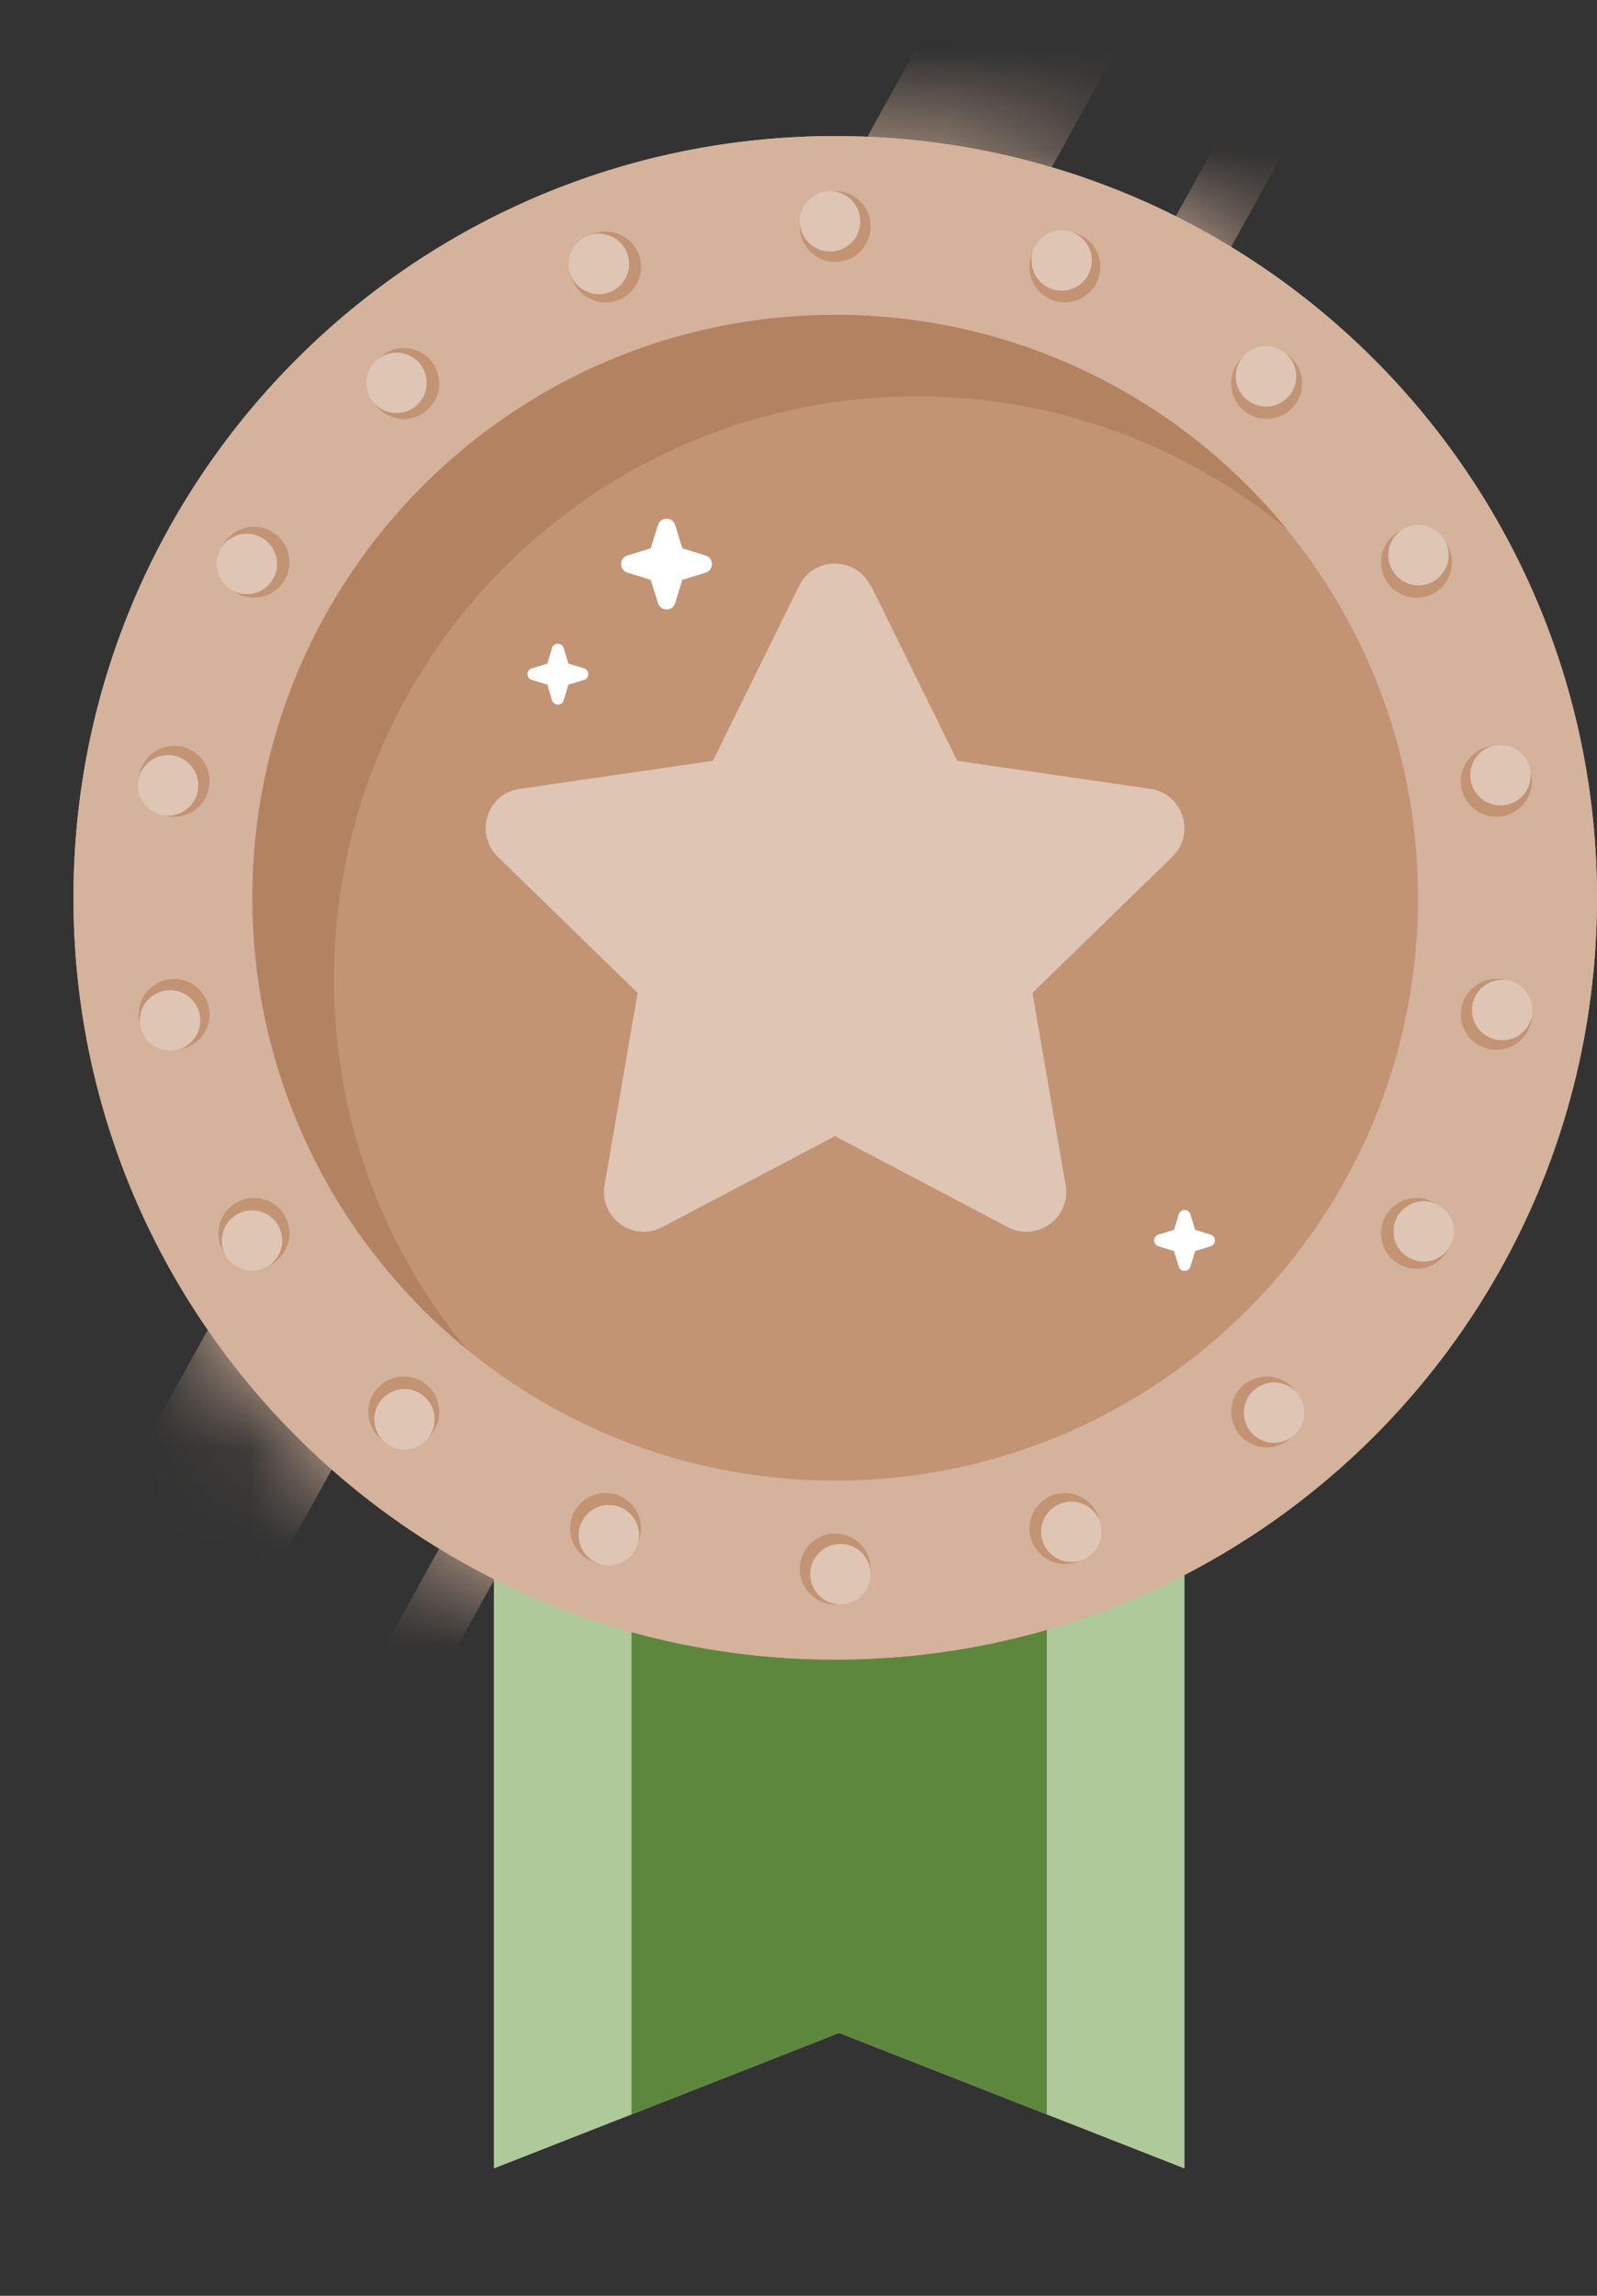 <svg width="16" height="23" viewBox="0 0 16 23" fill="none" xmlns="http://www.w3.org/2000/svg">
<rect x="0" y="0" width="16" height="23" fill="#333333" stroke="none"/>
<g id="Layer_1">
<path id="Vector" d="M11.867 13.216V21.724L10.488 21.183L8.407 20.366L6.327 21.183L4.948 21.724V13.216H11.867Z" fill="#AFC99B"/>
<path id="Vector_2" d="M10.488 13.216V21.183L8.408 20.366L6.327 21.183V13.216H10.488Z" fill="#5E873E"/>
<path id="Vector_3" d="M8.368 16.626C12.583 16.626 16 13.21 16 8.995C16 4.78 12.583 1.363 8.368 1.363C4.153 1.363 0.736 4.78 0.736 8.995C0.736 13.21 4.153 16.626 8.368 16.626Z" fill="#D4B29B"/>
<path id="Vector_4" d="M8.368 16.626C12.583 16.626 16 13.21 16 8.995C16 4.78 12.583 1.363 8.368 1.363C4.153 1.363 0.736 4.78 0.736 8.995C0.736 13.21 4.153 16.626 8.368 16.626Z" fill="#D4B29B"/>
<g id="Clip path group">
<mask id="mask0_6581_107705" style="mask-type:luminance" maskUnits="userSpaceOnUse" x="0" y="1" width="16" height="16">
<g id="clippath">
<path id="Vector_5" d="M8.368 16.626C12.583 16.626 16 13.21 16 8.995C16 4.78 12.583 1.363 8.368 1.363C4.153 1.363 0.736 4.78 0.736 8.995C0.736 13.21 4.153 16.626 8.368 16.626Z" fill="white"/>
</g>
</mask>
<g mask="url(#mask0_6581_107705)">
<g id="Group">
<path id="Vector_6" d="M13.507 0.353L12.952 0.047L3.227 17.635L3.782 17.942L13.507 0.353Z" fill="#D4B29B"/>
<path id="Vector_7" d="M11.268 0.354L9.724 -0.5L-0.001 17.088L1.543 17.942L11.268 0.354Z" fill="#D4B29B"/>
</g>
</g>
</g>
<path id="Vector_8" d="M8.368 14.833C11.593 14.833 14.207 12.219 14.207 8.995C14.207 5.77 11.593 3.156 8.368 3.156C5.143 3.156 2.529 5.77 2.529 8.995C2.529 12.219 5.143 14.833 8.368 14.833Z" fill="#C29474"/>
<path id="Vector_9" d="M12.891 5.3C11.884 4.469 10.59 3.971 9.183 3.971C5.958 3.971 3.346 6.583 3.346 9.807C3.346 11.217 3.845 12.509 4.675 13.515C3.366 12.443 2.529 10.814 2.529 8.992C2.529 5.768 5.144 3.154 8.368 3.154C10.189 3.154 11.819 3.99 12.891 5.3Z" fill="#B38261"/>
<path id="Vector_10" d="M8.726 5.868L9.591 7.622L11.525 7.903C11.852 7.951 11.983 8.352 11.745 8.583L10.344 9.947L10.676 11.873C10.732 12.199 10.39 12.448 10.096 12.293L8.366 11.382L6.636 12.293C6.344 12.448 6.002 12.199 6.057 11.873L6.388 9.947L4.987 8.583C4.75 8.352 4.88 7.949 5.207 7.903L7.142 7.622L8.007 5.868C8.153 5.572 8.575 5.572 8.721 5.868H8.726Z" fill="#DEC5B4"/>
<path id="Vector_11" d="M8.368 2.624C8.564 2.624 8.723 2.465 8.723 2.269C8.723 2.073 8.564 1.914 8.368 1.914C8.172 1.914 8.013 2.073 8.013 2.269C8.013 2.465 8.172 2.624 8.368 2.624Z" fill="#C29474"/>
<path id="Vector_12" d="M8.316 2.52C8.483 2.52 8.619 2.384 8.619 2.217C8.619 2.05 8.483 1.914 8.316 1.914C8.149 1.914 8.013 2.05 8.013 2.217C8.013 2.384 8.149 2.52 8.316 2.52Z" fill="#DEC5B4"/>
<path id="Vector_13" d="M6.068 3.029C6.264 3.029 6.423 2.87 6.423 2.674C6.423 2.478 6.264 2.319 6.068 2.319C5.871 2.319 5.712 2.478 5.712 2.674C5.712 2.87 5.871 3.029 6.068 3.029Z" fill="#C29474"/>
<path id="Vector_14" d="M6 2.947C6.167 2.947 6.303 2.811 6.303 2.644C6.303 2.477 6.167 2.341 6 2.341C5.833 2.341 5.697 2.477 5.697 2.644C5.697 2.811 5.833 2.947 6 2.947Z" fill="#DEC5B4"/>
<path id="Vector_15" d="M4.046 4.197C4.242 4.197 4.401 4.038 4.401 3.842C4.401 3.646 4.242 3.487 4.046 3.487C3.849 3.487 3.69 3.646 3.69 3.842C3.69 4.038 3.849 4.197 4.046 4.197Z" fill="#C29474"/>
<path id="Vector_16" d="M3.972 4.138C4.139 4.138 4.275 4.003 4.275 3.836C4.275 3.668 4.139 3.533 3.972 3.533C3.805 3.533 3.669 3.668 3.669 3.836C3.669 4.003 3.805 4.138 3.972 4.138Z" fill="#DEC5B4"/>
<path id="Vector_17" d="M2.545 5.988C2.741 5.988 2.9 5.829 2.9 5.633C2.9 5.437 2.741 5.278 2.545 5.278C2.348 5.278 2.189 5.437 2.189 5.633C2.189 5.829 2.348 5.988 2.545 5.988Z" fill="#C29474"/>
<path id="Vector_18" d="M2.473 5.953C2.64 5.953 2.776 5.817 2.776 5.65C2.776 5.483 2.64 5.347 2.473 5.347C2.305 5.347 2.17 5.483 2.17 5.65C2.17 5.817 2.305 5.953 2.473 5.953Z" fill="#DEC5B4"/>
<path id="Vector_19" d="M1.745 8.182C1.941 8.182 2.1 8.023 2.1 7.827C2.1 7.631 1.941 7.472 1.745 7.472C1.549 7.472 1.39 7.631 1.39 7.827C1.39 8.023 1.549 8.182 1.745 8.182Z" fill="#C29474"/>
<path id="Vector_20" d="M1.684 8.171C1.851 8.171 1.987 8.036 1.987 7.868C1.987 7.701 1.851 7.565 1.684 7.565C1.517 7.565 1.381 7.701 1.381 7.868C1.381 8.036 1.517 8.171 1.684 8.171Z" fill="#DEC5B4"/>
<path id="Vector_21" d="M1.745 10.517C1.941 10.517 2.1 10.358 2.1 10.162C2.1 9.966 1.941 9.807 1.745 9.807C1.549 9.807 1.39 9.966 1.39 10.162C1.39 10.358 1.549 10.517 1.745 10.517Z" fill="#C29474"/>
<path id="Vector_22" d="M1.704 10.526C1.871 10.526 2.007 10.39 2.007 10.223C2.007 10.056 1.871 9.92 1.704 9.92C1.536 9.92 1.401 10.056 1.401 10.223C1.401 10.39 1.536 10.526 1.704 10.526Z" fill="#DEC5B4"/>
<path id="Vector_23" d="M2.545 12.711C2.741 12.711 2.9 12.552 2.9 12.356C2.9 12.16 2.741 12.001 2.545 12.001C2.348 12.001 2.189 12.16 2.189 12.356C2.189 12.552 2.348 12.711 2.545 12.711Z" fill="#C29474"/>
<path id="Vector_24" d="M2.525 12.731C2.692 12.731 2.828 12.595 2.828 12.428C2.828 12.261 2.692 12.125 2.525 12.125C2.358 12.125 2.222 12.261 2.222 12.428C2.222 12.595 2.358 12.731 2.525 12.731Z" fill="#DEC5B4"/>
<path id="Vector_25" d="M4.046 14.5C4.242 14.5 4.401 14.341 4.401 14.145C4.401 13.949 4.242 13.79 4.046 13.79C3.849 13.79 3.69 13.949 3.69 14.145C3.69 14.341 3.849 14.5 4.046 14.5Z" fill="#C29474"/>
<path id="Vector_26" d="M4.052 14.522C4.22 14.522 4.355 14.386 4.355 14.219C4.355 14.052 4.22 13.916 4.052 13.916C3.885 13.916 3.75 14.052 3.75 14.219C3.75 14.386 3.885 14.522 4.052 14.522Z" fill="#DEC5B4"/>
<path id="Vector_27" d="M6.068 15.668C6.264 15.668 6.423 15.509 6.423 15.313C6.423 15.117 6.264 14.957 6.068 14.957C5.871 14.957 5.712 15.117 5.712 15.313C5.712 15.509 5.871 15.668 6.068 15.668Z" fill="#C29474"/>
<path id="Vector_28" d="M6.1 15.683C6.267 15.683 6.403 15.547 6.403 15.38C6.403 15.213 6.267 15.077 6.1 15.077C5.933 15.077 5.797 15.213 5.797 15.38C5.797 15.547 5.933 15.683 6.1 15.683Z" fill="#DEC5B4"/>
<path id="Vector_29" d="M8.368 16.073C8.564 16.073 8.723 15.914 8.723 15.718C8.723 15.522 8.564 15.363 8.368 15.363C8.172 15.363 8.013 15.522 8.013 15.718C8.013 15.914 8.172 16.073 8.368 16.073Z" fill="#C29474"/>
<path id="Vector_30" d="M8.421 16.073C8.588 16.073 8.723 15.937 8.723 15.77C8.723 15.603 8.588 15.467 8.421 15.467C8.253 15.467 8.118 15.603 8.118 15.77C8.118 15.937 8.253 16.073 8.421 16.073Z" fill="#DEC5B4"/>
<path id="Vector_31" d="M10.669 15.668C10.865 15.668 11.024 15.509 11.024 15.313C11.024 15.117 10.865 14.957 10.669 14.957C10.473 14.957 10.314 15.117 10.314 15.313C10.314 15.509 10.473 15.668 10.669 15.668Z" fill="#C29474"/>
<path id="Vector_32" d="M10.734 15.648C10.901 15.648 11.037 15.513 11.037 15.345C11.037 15.178 10.901 15.043 10.734 15.043C10.567 15.043 10.431 15.178 10.431 15.345C10.431 15.513 10.567 15.648 10.734 15.648Z" fill="#DEC5B4"/>
<path id="Vector_33" d="M12.691 14.5C12.887 14.5 13.046 14.341 13.046 14.145C13.046 13.949 12.887 13.79 12.691 13.79C12.494 13.79 12.335 13.949 12.335 14.145C12.335 14.341 12.494 14.5 12.691 14.5Z" fill="#C29474"/>
<path id="Vector_34" d="M12.765 14.454C12.932 14.454 13.068 14.319 13.068 14.152C13.068 13.984 12.932 13.849 12.765 13.849C12.598 13.849 12.462 13.984 12.462 14.152C12.462 14.319 12.598 14.454 12.765 14.454Z" fill="#DEC5B4"/>
<path id="Vector_35" d="M14.191 12.711C14.388 12.711 14.547 12.552 14.547 12.356C14.547 12.16 14.388 12.001 14.191 12.001C13.995 12.001 13.836 12.16 13.836 12.356C13.836 12.552 13.995 12.711 14.191 12.711Z" fill="#C29474"/>
<path id="Vector_36" d="M14.264 12.639C14.431 12.639 14.567 12.504 14.567 12.336C14.567 12.169 14.431 12.034 14.264 12.034C14.097 12.034 13.961 12.169 13.961 12.336C13.961 12.504 14.097 12.639 14.264 12.639Z" fill="#DEC5B4"/>
<path id="Vector_37" d="M14.991 10.517C15.188 10.517 15.347 10.358 15.347 10.162C15.347 9.966 15.188 9.807 14.991 9.807C14.795 9.807 14.636 9.966 14.636 10.162C14.636 10.358 14.795 10.517 14.991 10.517Z" fill="#C29474"/>
<path id="Vector_38" d="M15.05 10.422C15.217 10.422 15.353 10.286 15.353 10.119C15.353 9.951 15.217 9.816 15.05 9.816C14.883 9.816 14.747 9.951 14.747 10.119C14.747 10.286 14.883 10.422 15.05 10.422Z" fill="#DEC5B4"/>
<path id="Vector_39" d="M14.991 8.182C15.188 8.182 15.347 8.023 15.347 7.827C15.347 7.631 15.188 7.472 14.991 7.472C14.795 7.472 14.636 7.631 14.636 7.827C14.636 8.023 14.795 8.182 14.991 8.182Z" fill="#C29474"/>
<path id="Vector_40" d="M15.033 8.069C15.2 8.069 15.336 7.933 15.336 7.766C15.336 7.598 15.2 7.463 15.033 7.463C14.866 7.463 14.73 7.598 14.73 7.766C14.73 7.933 14.866 8.069 15.033 8.069Z" fill="#DEC5B4"/>
<path id="Vector_41" d="M14.191 5.988C14.388 5.988 14.547 5.829 14.547 5.633C14.547 5.437 14.388 5.278 14.191 5.278C13.995 5.278 13.836 5.437 13.836 5.633C13.836 5.829 13.995 5.988 14.191 5.988Z" fill="#C29474"/>
<path id="Vector_42" d="M14.211 5.864C14.379 5.864 14.514 5.728 14.514 5.561C14.514 5.394 14.379 5.258 14.211 5.258C14.044 5.258 13.909 5.394 13.909 5.561C13.909 5.728 14.044 5.864 14.211 5.864Z" fill="#DEC5B4"/>
<path id="Vector_43" d="M12.691 4.197C12.887 4.197 13.046 4.038 13.046 3.842C13.046 3.646 12.887 3.487 12.691 3.487C12.494 3.487 12.335 3.646 12.335 3.842C12.335 4.038 12.494 4.197 12.691 4.197Z" fill="#C29474"/>
<path id="Vector_44" d="M12.684 4.073C12.851 4.073 12.987 3.937 12.987 3.77C12.987 3.603 12.851 3.467 12.684 3.467C12.517 3.467 12.381 3.603 12.381 3.77C12.381 3.937 12.517 4.073 12.684 4.073Z" fill="#DEC5B4"/>
<path id="Vector_45" d="M10.669 3.029C10.865 3.029 11.024 2.87 11.024 2.674C11.024 2.478 10.865 2.319 10.669 2.319C10.473 2.319 10.314 2.478 10.314 2.674C10.314 2.87 10.473 3.029 10.669 3.029Z" fill="#C29474"/>
<path id="Vector_46" d="M10.636 2.912C10.804 2.912 10.939 2.776 10.939 2.609C10.939 2.442 10.804 2.306 10.636 2.306C10.469 2.306 10.334 2.442 10.334 2.609C10.334 2.776 10.469 2.912 10.636 2.912Z" fill="#DEC5B4"/>
<path id="Vector_47" d="M6.764 5.26L6.836 5.493L7.069 5.565C7.154 5.591 7.154 5.711 7.069 5.737L6.836 5.809L6.764 6.042C6.738 6.127 6.619 6.127 6.592 6.042L6.52 5.809L6.287 5.737C6.202 5.711 6.202 5.591 6.287 5.565L6.52 5.493L6.592 5.26C6.619 5.175 6.738 5.175 6.764 5.26Z" fill="white"/>
<path id="Vector_48" d="M5.647 6.491L5.695 6.648L5.852 6.696C5.908 6.713 5.908 6.794 5.852 6.811L5.695 6.859L5.647 7.016C5.63 7.073 5.549 7.073 5.531 7.016L5.484 6.859L5.327 6.811C5.27 6.794 5.27 6.713 5.327 6.696L5.484 6.648L5.531 6.491C5.549 6.435 5.63 6.435 5.647 6.491Z" fill="white"/>
<path id="Vector_49" d="M11.926 12.165L11.974 12.321L12.13 12.369C12.187 12.387 12.187 12.467 12.13 12.485L11.974 12.533L11.926 12.69C11.908 12.746 11.828 12.746 11.81 12.69L11.762 12.533L11.605 12.485C11.549 12.467 11.549 12.387 11.605 12.369L11.762 12.321L11.81 12.165C11.828 12.108 11.908 12.108 11.926 12.165Z" fill="white"/>
</g>
</svg>

